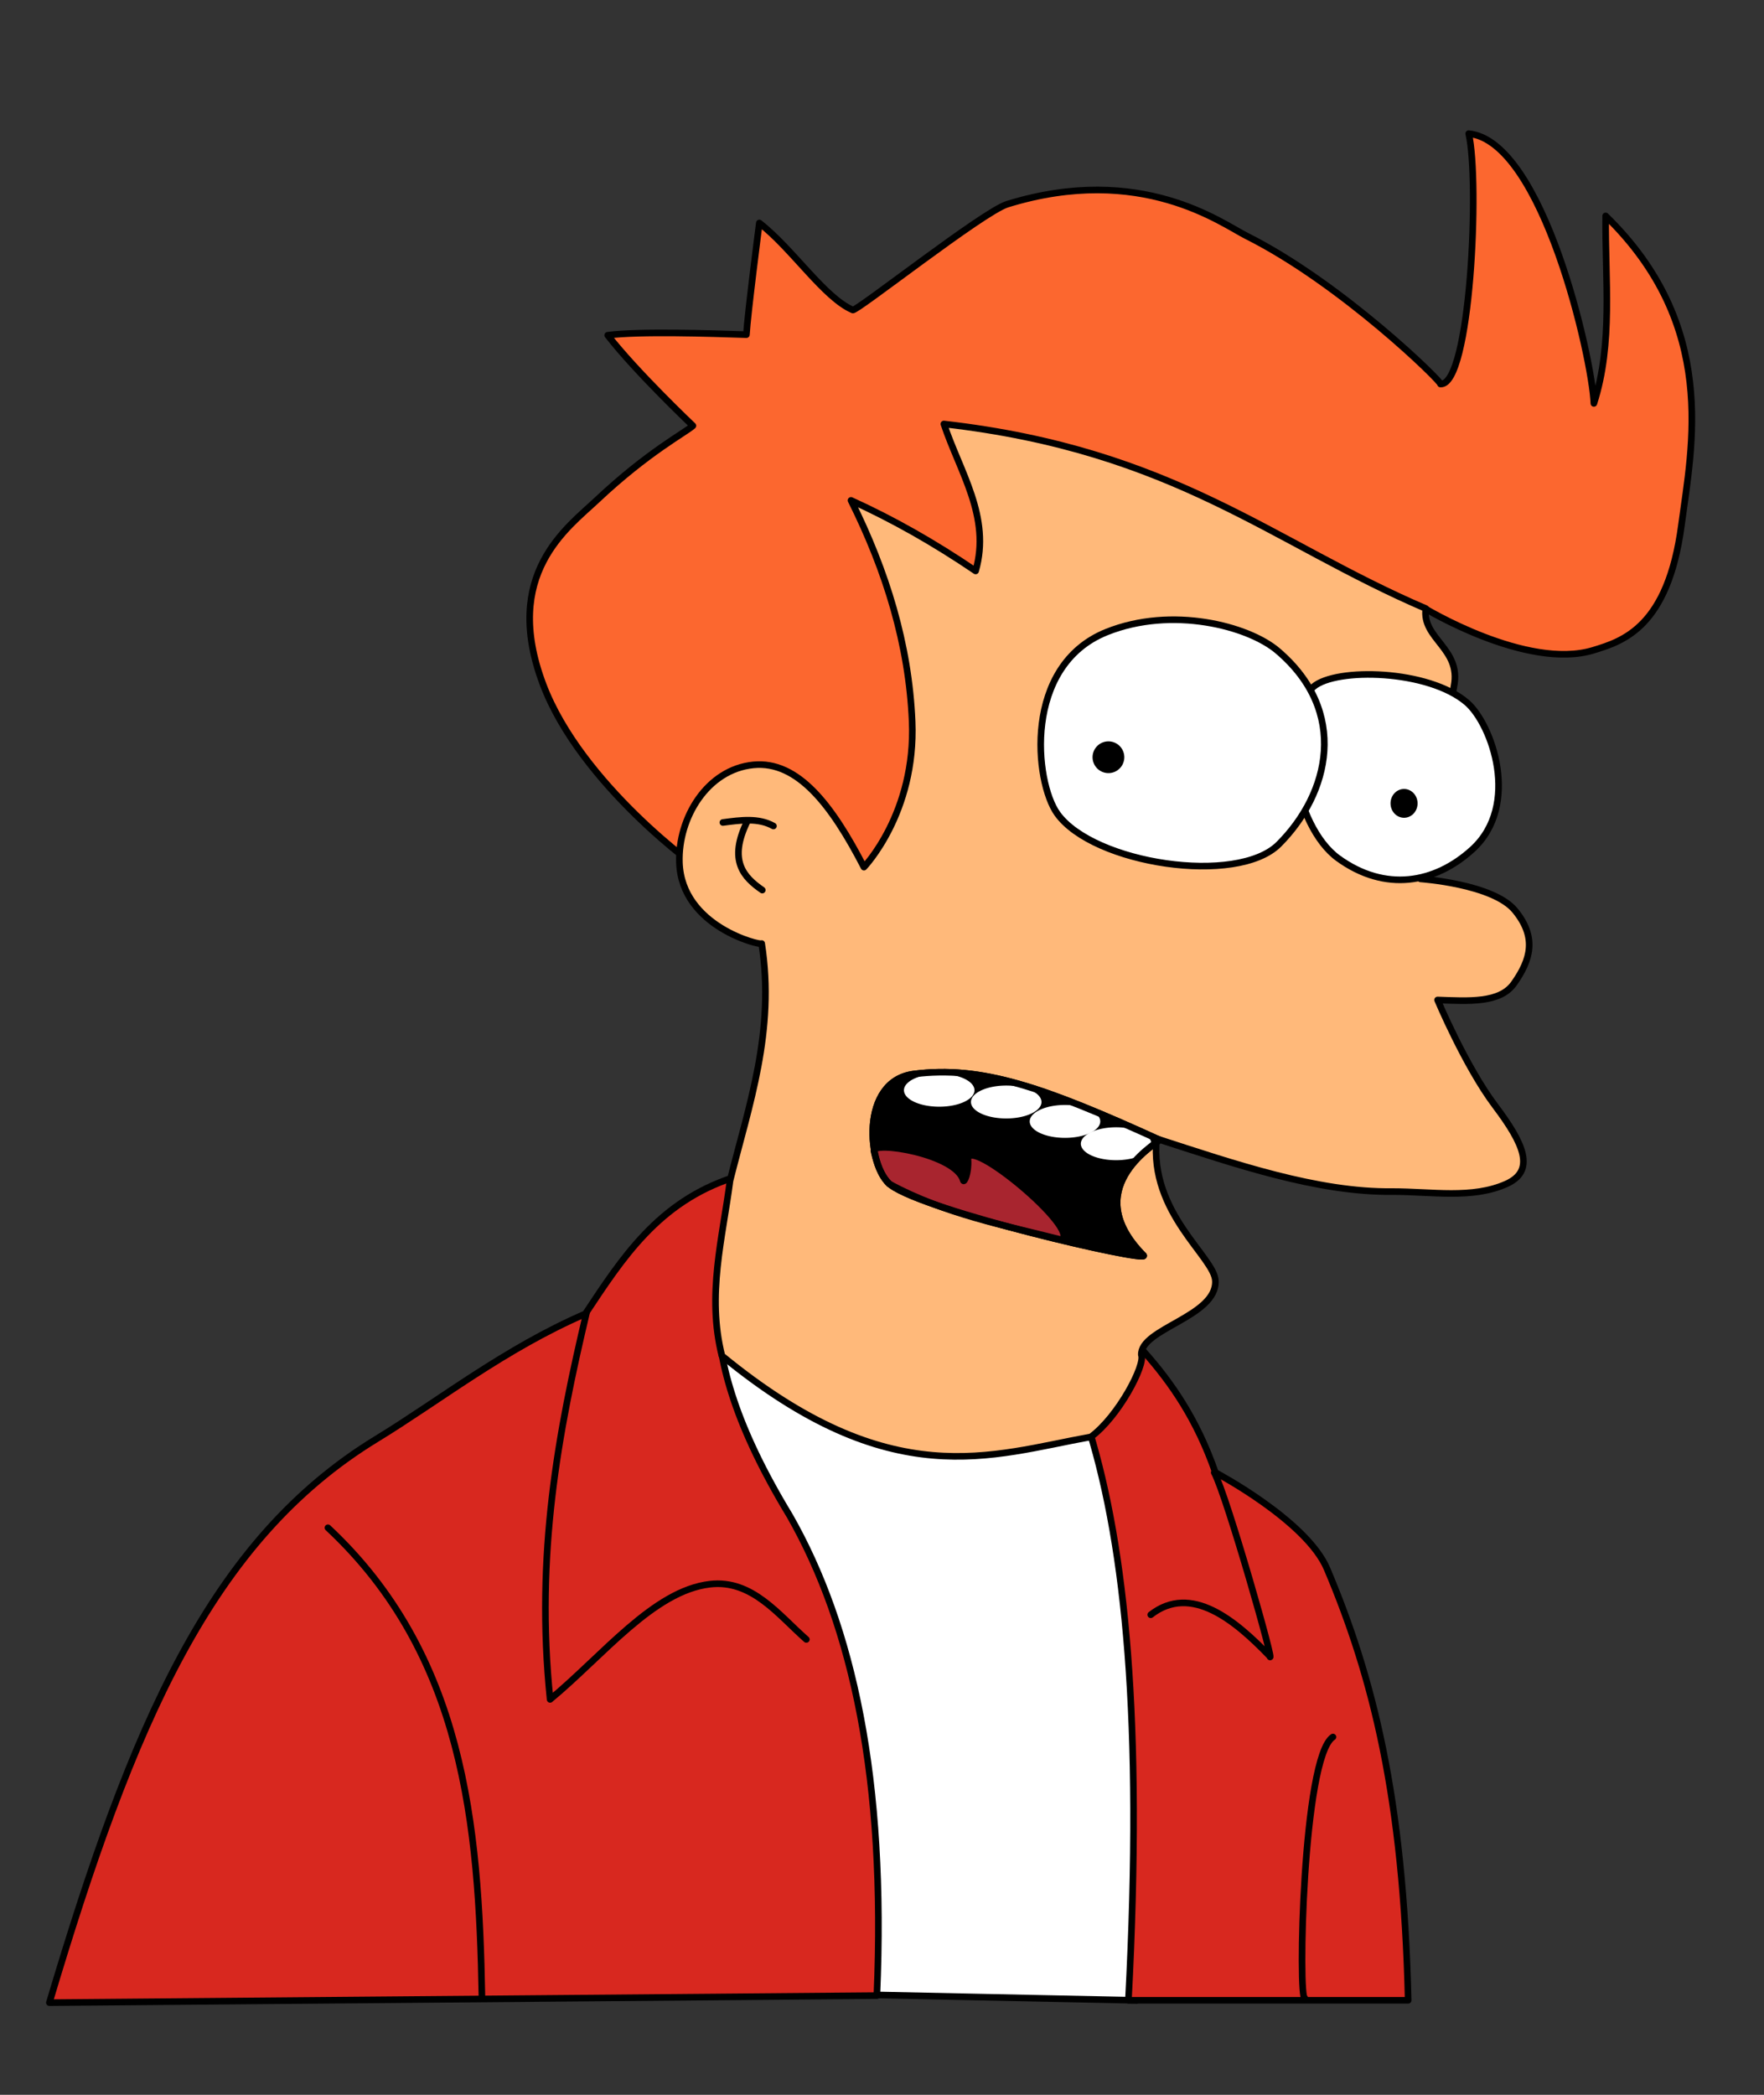 <?xml version="1.0" encoding="UTF-8" standalone="no"?>
<!-- Created with Inkscape (http://www.inkscape.org/) -->
<svg
   xmlns:dc="http://purl.org/dc/elements/1.1/"
   xmlns:cc="http://web.resource.org/cc/"
   xmlns:rdf="http://www.w3.org/1999/02/22-rdf-syntax-ns#"
   xmlns:svg="http://www.w3.org/2000/svg"
   xmlns="http://www.w3.org/2000/svg"
   xmlns:sodipodi="http://sodipodi.sourceforge.net/DTD/sodipodi-0.dtd"
   xmlns:inkscape="http://www.inkscape.org/namespaces/inkscape"
   id="svg2178"
   sodipodi:version="0.32"
   inkscape:version="0.45.1"
   width="160"
   height="190"
   version="1.0"
   sodipodi:docbase="/home/cburnett/images"
   sodipodi:docname="fry.svg"
   inkscape:output_extension="org.inkscape.output.svg.inkscape">
  <rect width="100%" height="100%" fill="#333333" stroke="none"/>
  <defs
     id="defs2181" />
  <sodipodi:namedview
     inkscape:window-height="915"
     inkscape:window-width="972"
     inkscape:pageshadow="2"
     inkscape:pageopacity="0.0"
     guidetolerance="10.0"
     gridtolerance="10.0"
     objecttolerance="10.0"
     borderopacity="1.0"
     bordercolor="#666666"
     pagecolor="#ffffff"
     id="base"
     inkscape:zoom="3.3161593"
     inkscape:cx="51.089629"
     inkscape:cy="100.23645"
     inkscape:window-x="0"
     inkscape:window-y="31"
     inkscape:current-layer="svg2178"
     width="160px"
     height="190px" />
  <path
     style="fill:#ffffff;fill-opacity:1;fill-rule:evenodd;stroke:#000000;stroke-width:0.6;stroke-linecap:butt;stroke-linejoin:miter;stroke-opacity:1;stroke-miterlimit:4;stroke-dasharray:none"
     d="M 79.309,180.938 L 102.905,181.428 L 104.187,131.294 L 59.406,119.986 L 79.309,180.938 z "
     id="path3221" />
  <path
     style="fill:#d8281f;fill-opacity:1;fill-rule:evenodd;stroke:#000000;stroke-width:0.6;stroke-linecap:round;stroke-linejoin:round;stroke-opacity:1;stroke-miterlimit:4;stroke-dasharray:none"
     d="M 4.478,181.64 C 11.989,156.423 19.126,139.676 34.151,130.51 C 39.845,127.036 45.793,122.319 53.094,119.164 C 56.441,114.114 59.719,109.008 66.528,106.796 C 65.565,114.888 61.841,121.335 71.645,137.502 C 77.333,147.482 80.381,161.362 79.535,181.001 L 4.478,181.64 z "
     id="path2187"
     sodipodi:nodetypes="csccccc" />
  <path
     style="fill:none;fill-opacity:0.75;fill-rule:evenodd;stroke:#000000;stroke-width:0.6;stroke-linecap:round;stroke-linejoin:round;stroke-opacity:1;stroke-miterlimit:4;stroke-dasharray:none"
     d="M 29.746,138.568 C 42.054,150.078 43.434,165.4 43.712,181.107"
     id="path2189"
     sodipodi:nodetypes="cc" />
  <path
     style="fill:none;fill-opacity:0.75;fill-rule:evenodd;stroke:#000000;stroke-width:0.6;stroke-linecap:round;stroke-linejoin:round;stroke-opacity:1;stroke-miterlimit:4;stroke-dasharray:none"
     d="M 53.201,119.057 C 50.628,129.909 48.542,141.038 49.896,154.134 C 54.682,150.178 59.28,144.278 64.396,143.685 C 68.218,143.242 70.614,146.48 73.138,148.696"
     id="path2191"
     sodipodi:nodetypes="ccsc" />
  <path
     style="fill:#d8281f;fill-opacity:1;fill-rule:evenodd;stroke:#000000;stroke-width:0.6;stroke-linecap:round;stroke-linejoin:round;stroke-opacity:1;stroke-miterlimit:4;stroke-dasharray:none"
     d="M 103.737,122.575 C 106.259,125.409 108.566,128.745 110.24,133.557 C 110.24,133.557 118.518,137.921 120.369,142.299 C 124.498,152.068 127.293,162.98 127.725,181.427 L 102.351,181.427 C 103.69,155.905 102.031,140.315 98.832,129.825 L 103.737,122.575 z "
     id="path3164"
     sodipodi:nodetypes="ccscccc" />
  <path
     style="fill:none;fill-opacity:0.75;fill-rule:evenodd;stroke:#000000;stroke-width:0.6;stroke-linecap:round;stroke-linejoin:round;stroke-opacity:1;stroke-miterlimit:4;stroke-dasharray:none"
     d="M 110.134,133.557 C 111.291,135.697 115.835,151.709 115.145,150.189 C 112.061,146.995 108.045,143.599 104.376,146.457"
     id="path3166"
     sodipodi:nodetypes="ccc" />
  <path
     style="fill:none;fill-opacity:0.75;fill-rule:evenodd;stroke:#000000;stroke-width:0.6;stroke-linecap:round;stroke-linejoin:round;stroke-opacity:1;stroke-miterlimit:4;stroke-dasharray:none"
     d="M 120.902,157.545 C 118.14,159.353 117.738,181.466 118.343,181.214"
     id="path3168"
     sodipodi:nodetypes="cc" />
  <path
     style="fill:#fc672f;fill-opacity:1;fill-rule:evenodd;stroke:#000000;stroke-width:0.6;stroke-linecap:round;stroke-linejoin:round;stroke-opacity:1;stroke-miterlimit:4;stroke-dasharray:none"
     d="M 63.596,78.863 C 63.52,78.967 52.69,71.172 49.256,62.071 C 45.488,52.083 51.46,47.874 54.161,45.333 C 58.785,40.98 62.192,39.221 62.85,38.616 C 62.85,38.616 57.679,33.712 55.12,30.406 C 57.945,30.033 64.502,30.247 67.701,30.353 C 67.807,28.487 68.873,20.225 68.873,20.225 C 71.877,22.558 74.758,27.007 77.349,28.114 C 77.688,28.259 89.16,19.202 91.369,18.519 C 103.503,14.769 110.837,20.281 113.066,21.397 C 121.729,25.738 130.821,34.677 130.657,34.831 C 133.389,34.987 134.222,16.461 133.216,12.122 C 139.962,12.794 144.406,32.49 144.57,36.59 C 146.324,31.137 145.578,25.299 145.637,19.585 C 155.876,29.555 153.463,40.477 152.513,47.625 C 151.284,56.88 147.227,58.155 144.517,58.979 C 138.478,60.816 129.164,55.141 129.164,55.141 C 107.659,65.937 88.402,95.238 63.596,78.863 z "
     id="path3210"
     sodipodi:nodetypes="cssccccsssccccsscc" />
  <path
     style="fill:#ffb97a;fill-opacity:1;fill-rule:evenodd;stroke:#000000;stroke-width:0.6;stroke-linecap:round;stroke-linejoin:round;stroke-opacity:1;stroke-miterlimit:4;stroke-dasharray:none"
     d="M 65.478,122.965 C 80.862,135.59 89.87,131.964 98.95,130.327 C 101.47,128.459 103.894,123.816 103.523,122.895 C 103.401,120.504 110.366,119.424 110.24,116.179 C 110.156,114.001 104.239,110.053 104.909,103.278 C 111.973,105.568 119.501,108.156 126.286,108.076 C 129.853,108.072 133.537,108.766 136.628,107.383 C 139.31,106.182 138.208,103.733 135.615,100.293 C 132.923,96.721 130.391,90.697 130.391,90.697 C 133.218,90.797 136.05,91.005 137.321,89.205 C 138.858,87.026 139.4,85.02 137.427,82.595 C 135.455,80.169 128.845,79.716 128.845,79.716 L 131.883,62.231 C 132.559,58.811 128.954,57.942 129.324,55.195 C 115.456,49.264 106.575,40.839 85.612,38.456 C 87.066,42.808 89.903,46.909 88.491,51.783 C 84.724,49.224 80.957,47.092 77.189,45.386 C 80.384,51.798 82.438,58.447 82.733,65.43 C 83.085,73.743 78.362,78.65 78.362,78.65 C 75.476,73.058 72.376,68.982 68.34,69.374 C 64.151,69.782 61.495,74.17 61.624,78.223 C 61.81,84.094 69.087,85.791 69.087,85.58 C 70.321,93.534 67.941,100.208 66.215,107.085 C 65.537,112.319 64.096,117.45 65.478,122.965 z "
     id="path3188"
     sodipodi:nodetypes="cccsccsscssccccccscssccc" />
  <path
     style="fill:#000000;fill-opacity:1;fill-rule:evenodd;stroke:#000000;stroke-width:0.6;stroke-linecap:butt;stroke-linejoin:miter;stroke-opacity:1;stroke-miterlimit:4;stroke-dasharray:none"
     d="M 105.176,103.385 C 104.667,103.871 97.785,107.898 103.737,113.886 C 103.962,114.503 84.026,109.887 80.814,107.489 C 78.661,105.881 77.93,98.044 82.893,97.414 C 89.019,96.637 94.626,98.581 105.176,103.385 z "
     id="path3190"
     sodipodi:nodetypes="ccssc" />
  <path
     style="fill:#a8252f;fill-opacity:1;fill-rule:evenodd;stroke:#000000;stroke-width:0.6;stroke-linecap:butt;stroke-linejoin:miter;stroke-opacity:1;stroke-miterlimit:4;stroke-dasharray:none"
     d="M 96.274,112.447 C 98.086,111.535 87.646,102.842 87.798,105.197 C 87.876,106.417 87.439,107.321 87.371,107.063 C 86.733,104.652 79.059,103.433 79.268,104.398 C 79.522,105.497 79.841,106.564 80.654,107.383 C 85.76,110.128 91.033,111.119 96.274,112.447 z "
     id="path3192"
     sodipodi:nodetypes="cssccc" />
  <path
     sodipodi:type="arc"
     style="fill:#ffffff;fill-opacity:1;fill-rule:evenodd;stroke:none;stroke-width:1;stroke-linecap:round;stroke-linejoin:round;stroke-miterlimit:4;stroke-dasharray:none;stroke-dashoffset:0;stroke-opacity:1"
     id="path3194"
     sodipodi:cx="85.905296"
     sodipodi:cy="99.17337"
     sodipodi:rx="3.0118828"
     sodipodi:ry="1.2793839"
     d="M 88.917 99.173 A 3.012 1.279 0 1 1  82.893,99.173 A 3.012 1.279 0 1 1  88.917 99.173 z"
     transform="matrix(1.062,0,0,1.167,-6.041,-16.849)" />
  <path
     sodipodi:type="arc"
     style="fill:#ffffff;fill-opacity:1;fill-rule:evenodd;stroke:none;stroke-width:1;stroke-linecap:round;stroke-linejoin:round;stroke-miterlimit:4;stroke-dasharray:none;stroke-dashoffset:0;stroke-opacity:1"
     id="path3196"
     sodipodi:cx="85.905296"
     sodipodi:cy="99.17337"
     sodipodi:rx="3.0118828"
     sodipodi:ry="1.2793839"
     d="M 88.917 99.173 A 3.012 1.279 0 1 1  82.893,99.173 A 3.012 1.279 0 1 1  88.917 99.173 z"
     transform="matrix(1.062,0,0,1.167,3.5853783e-2,-15.783)" />
  <path
     sodipodi:type="arc"
     style="fill:#ffffff;fill-opacity:1;fill-rule:evenodd;stroke:none;stroke-width:1;stroke-linecap:round;stroke-linejoin:round;stroke-miterlimit:4;stroke-dasharray:none;stroke-dashoffset:0;stroke-opacity:1"
     id="path3198"
     sodipodi:cx="85.905296"
     sodipodi:cy="99.17337"
     sodipodi:rx="3.0118828"
     sodipodi:ry="1.2793839"
     d="M 88.917 99.173 A 3.012 1.279 0 1 1  82.893,99.173 A 3.012 1.279 0 1 1  88.917 99.173 z"
     transform="matrix(1.062,0,0,1.167,5.367,-14.023)" />
  <path
     sodipodi:type="arc"
     style="fill:#ffffff;fill-opacity:1;fill-rule:evenodd;stroke:none;stroke-width:1;stroke-linecap:round;stroke-linejoin:round;stroke-miterlimit:4;stroke-dasharray:none;stroke-dashoffset:0;stroke-opacity:1"
     id="path3200"
     sodipodi:cx="85.905296"
     sodipodi:cy="99.17337"
     sodipodi:rx="3.0118828"
     sodipodi:ry="1.2793839"
     d="M 88.917 99.173 A 3.012 1.279 0 1 1  82.893,99.173 A 3.012 1.279 0 1 1  88.917 99.173 z"
     transform="matrix(1.062,0,0,1.167,10.004,-11.998)" />
  <path
     style="fill:none;fill-opacity:0.75;fill-rule:evenodd;stroke:#000000;stroke-width:0.6;stroke-linecap:round;stroke-linejoin:round;stroke-opacity:1;stroke-miterlimit:4;stroke-dasharray:none"
     d="M 70.153,74.918 C 68.81,74.164 67.189,74.382 65.568,74.599"
     id="path3206"
     sodipodi:nodetypes="cc" />
  <path
     style="fill:none;fill-opacity:0.75;fill-rule:evenodd;stroke:#000000;stroke-width:0.6;stroke-linecap:round;stroke-linejoin:round;stroke-opacity:1;stroke-miterlimit:4;stroke-dasharray:none"
     d="M 67.807,74.439 C 65.994,78.079 67.491,79.582 69.14,80.729"
     id="path3208"
     sodipodi:nodetypes="cc" />
  <path
     style="fill:#ffffff;fill-opacity:1;fill-rule:evenodd;stroke:#000000;stroke-width:0.6;stroke-linecap:butt;stroke-linejoin:miter;stroke-opacity:1;stroke-miterlimit:4;stroke-dasharray:none"
     d="M 119.143,62.284 C 121.18,60.541 129.567,60.718 133.056,63.724 C 135.315,65.67 137.953,73.039 133.536,77.051 C 130.135,80.139 125.633,80.929 121.382,77.85 C 117.322,74.911 115.682,65.246 119.143,62.284 z "
     id="path3219"
     sodipodi:nodetypes="cssss" />
  <path
     sodipodi:type="arc"
     style="fill:#000000;fill-opacity:1;fill-rule:evenodd;stroke:none;stroke-width:1;stroke-linecap:round;stroke-linejoin:round;stroke-miterlimit:4;stroke-dasharray:none;stroke-dashoffset:0;stroke-opacity:1"
     id="path3215"
     sodipodi:cx="127.35201"
     sodipodi:cy="72.866043"
     sodipodi:rx="1.2260762"
     sodipodi:ry="1.3060377"
     d="M 128.578 72.866 A 1.226 1.306 0 1 1  126.126,72.866 A 1.226 1.306 0 1 1  128.578 72.866 z" />
  <path
     style="fill:#ffffff;fill-opacity:1;fill-rule:evenodd;stroke:#000000;stroke-width:0.6;stroke-linecap:butt;stroke-linejoin:miter;stroke-opacity:1;stroke-miterlimit:4;stroke-dasharray:none"
     d="M 100.378,57.327 C 92.769,60.382 93.842,70.926 95.9,73.799 C 99.18,78.375 112.238,80.336 115.997,76.571 C 120.604,71.958 122.363,64.542 115.891,59.033 C 113.226,56.764 106.293,54.953 100.378,57.327 z "
     id="path3217"
     sodipodi:nodetypes="cssss" />
  <path
     sodipodi:type="arc"
     style="fill:#000000;fill-opacity:1;fill-rule:evenodd;stroke:none;stroke-width:1;stroke-linecap:round;stroke-linejoin:round;stroke-miterlimit:4;stroke-dasharray:none;stroke-dashoffset:0;stroke-opacity:1"
     id="path3213"
     sodipodi:cx="100.53825"
     sodipodi:cy="68.681389"
     sodipodi:rx="1.4393069"
     sodipodi:ry="1.4393069"
     d="M 101.978 68.681 A 1.439 1.439 0 1 1  99.099,68.681 A 1.439 1.439 0 1 1  101.978 68.681 z" />
  <path
     style="fill:none;fill-opacity:1;fill-rule:evenodd;stroke:#000000;stroke-width:0.6;stroke-linecap:butt;stroke-linejoin:miter;stroke-opacity:1;stroke-miterlimit:4;stroke-dasharray:none"
     d="M 105.176,103.385 C 104.667,103.871 97.785,107.898 103.737,113.886 C 103.962,114.503 84.026,109.887 80.814,107.489 C 78.661,105.881 77.93,98.044 82.893,97.414 C 89.019,96.637 94.626,98.581 105.176,103.385 z "
     id="path3223"
     sodipodi:nodetypes="ccssc" />
</svg>

